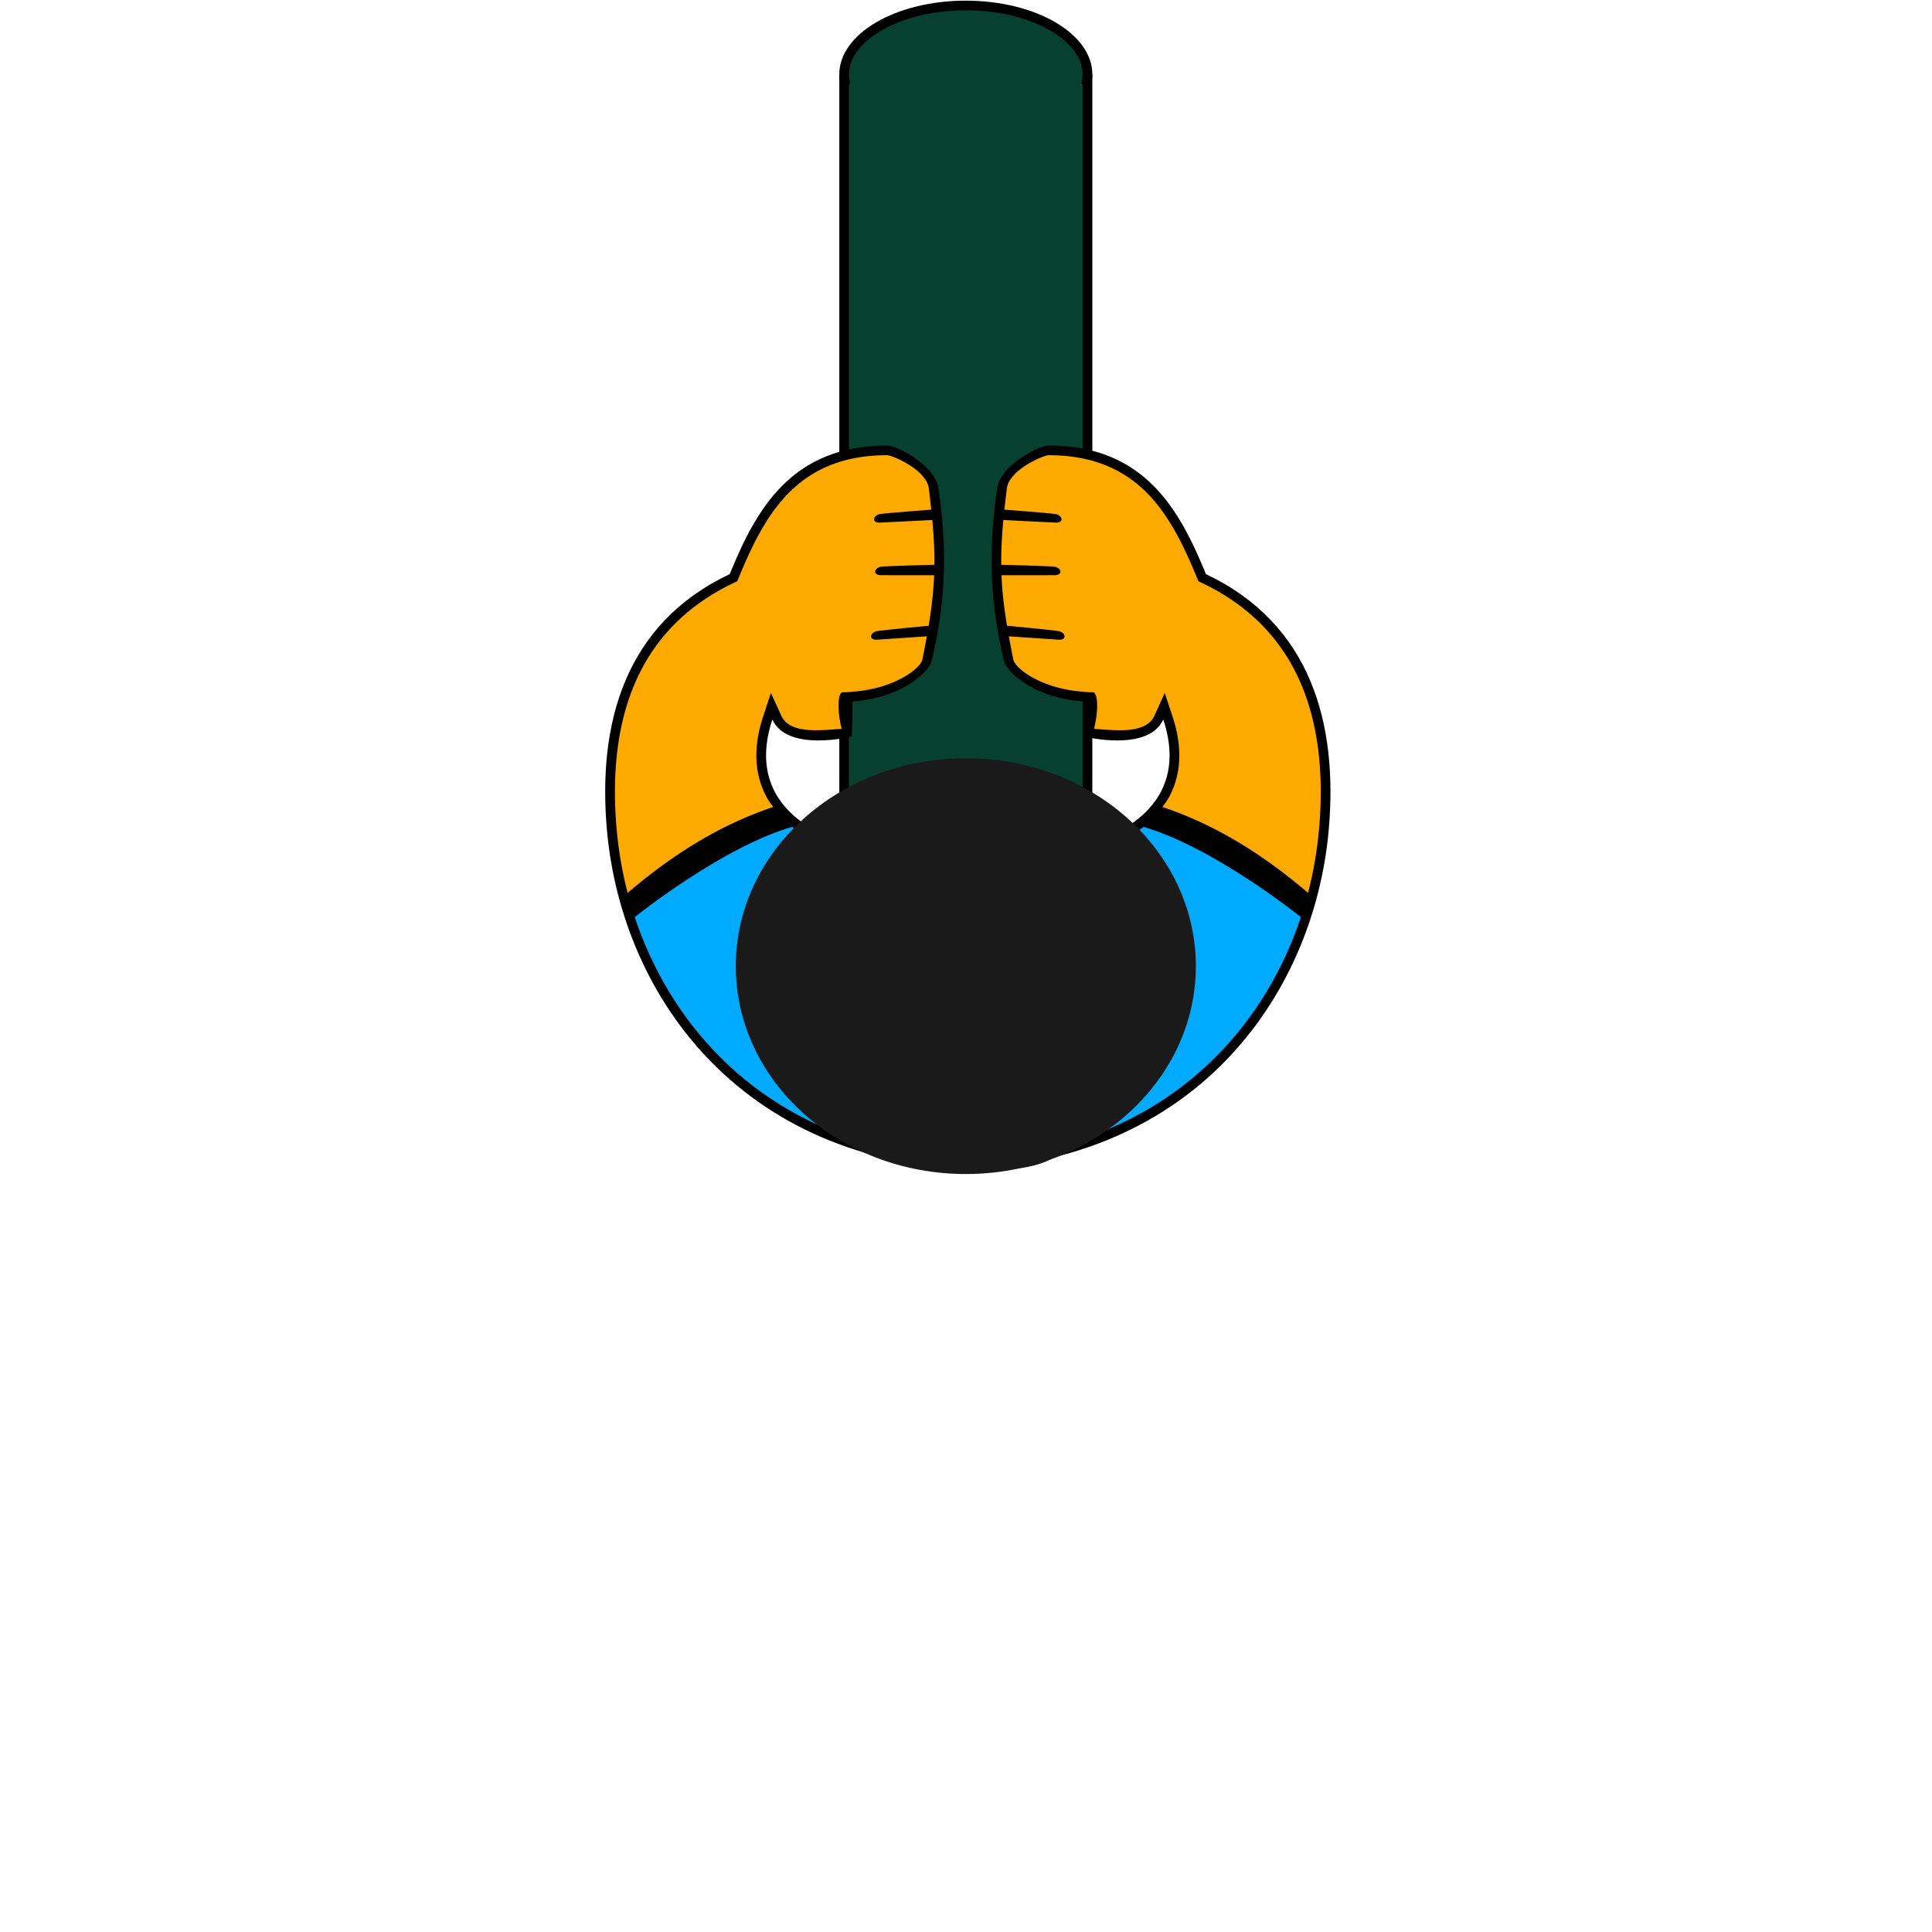 <svg id="レイヤー_2" data-name="レイヤー 2" xmlns="http://www.w3.org/2000/svg" viewBox="0 0 2989.77 2989.77"><title>コンパス_アウトライン化</title><g id="海苔巻き"><rect x="1298.82" y="115.06" width="391.56" height="1428.4"/><ellipse cx="1494.6" cy="115.06" rx="195.78" ry="114.06"/></g><rect x="1313.82" y="130.06" width="361.56" height="1398.4" style="fill:#07402f"/><path d="M1494.6,214.13c-49.68,0-96.17-11.14-130.89-31.37-32.17-18.75-49.89-42.79-49.89-67.69s17.72-48.95,49.89-67.69C1398.44,27.14,1444.92,16,1494.6,16s96.17,11.14,130.89,31.37c32.17,18.75,49.89,42.79,49.89,67.69s-17.72,48.95-49.89,67.69C1590.77,203,1544.29,214.13,1494.6,214.13Z" style="fill:#07402f"/><path d="M1677.89,1139.89s-1.7,0-1.7-54.47c-69-4-117.68-41.55-123-64-24.53-103.62-21.59-186.68-10-266,5.3-36.28,65.4-66,79-66,149,0,203,99,244,199,162.47,77,204.65,231,190,396-23,259-212.29,526-595,526-382.87,0,224-506,224-506s166-37,115-191C1776.93,1164.57,1677.89,1139.89,1677.89,1139.89Z"/><path id="腕" d="M1558.18,755.41c1.23-9.84,9.71-22.14,26.64-33.55s33.62-17.09,37.52-17.45c63.37,0,113,18.88,151.73,57.61,35.86,35.86,58.79,84.67,78.23,132.08l2.2,5.37,5.25,2.49c72.69,34.47,124.52,87.4,154,157.3,25.95,61.47,35.19,136.77,27.46,223.81a605.32,605.32,0,0,1-17,98.69c-55.45-47.3-130.45-101.3-225.52-133a109.46,109.46,0,0,0,9-12.64c20.51-36.17,22.79-79,6.77-127.4l-12-36.37-15.85,34.87c-13.54,29.79-61.64,22.68-93.64,20.68,7.26-28.11,6.18-56.79-1.7-56.63a89.09,89.09,0,0,1-14.13-.82c-16.84-1-49.71-5.24-80.62-22.79-21.44-12.18-27.7-23.55-28.25-26.23C1545.91,911.76,1544.59,863.69,1558.18,755.41Z" style="fill:#fa0"/><path id="シャツ" d="M2013.12,1419.27c-27.07,81.59-71.44,155.29-130.22,214.73-49.79,50.34-109.06,89.62-176.16,116.75-73.32,29.64-155.94,44.67-245.57,44.67-62.51,0-99.12-13.57-108.82-40.34-16.63-45.92,37.6-138.34,152.72-260.26,82.58-87.45,171-163,187.1-176.69,24.93-16.31,39.12-8.88,77.54-38.55C1880.25,1312,2013.12,1419.27,2013.12,1419.27Z" style="fill:#0af"/><path d="M1633.37,808.74l-84.25-4.2,1.68-16.11s73.25,5.4,83.23,7.21S1647.34,809.44,1633.37,808.74Z"/><path d="M1632,890.1l-84.36.09,0.86-16.17s73.43,1.67,83.49,3S1645.95,890.08,1632,890.1Z"/><path d="M1637.94,989.9l-84.16-5.69,2-16.08s73.14,6.7,83.09,8.68S1651.89,990.84,1637.94,989.9Z"/><path d="M1317.52,1139.89s1.7,0,1.7-54.47c69-4,117.68-41.55,123-64,24.53-103.62,21.59-186.68,10-266-5.3-36.28-65.4-66-79-66-149,0-203,99-244,199-162.47,77-204.65,231-190,396,23,259,212.29,526,595,526,382.87,0-224-506-224-506s-166-37-115-191C1218.48,1164.57,1317.52,1139.89,1317.52,1139.89Z"/><path id="腕-2" data-name="腕" d="M1427.23,1021.41c-0.55,2.69-6.81,14.06-28.25,26.23-30.91,17.56-63.78,21.82-80.62,22.79a89.09,89.09,0,0,1-14.13.82c-7.89-.16-9,28.52-1.7,56.63-32,2-80.1,9.11-93.64-20.68L1193,1072.33l-12,36.37c-16,48.36-13.74,91.23,6.77,127.4a109.46,109.46,0,0,0,9,12.64c-95.07,31.74-170.07,85.74-225.52,133a605.32,605.32,0,0,1-17-98.69c-7.73-87,1.51-162.35,27.46-223.81,29.51-69.91,81.33-122.83,154-157.3l5.25-2.49,2.2-5.37c19.44-47.41,42.37-96.22,78.23-132.08,38.73-38.73,88.36-57.57,151.73-57.61,3.91,0.36,20.51,6,37.52,17.45s25.4,23.71,26.64,33.55C1450.81,863.69,1449.5,911.76,1427.23,1021.41Z" style="fill:#fa0"/><path id="シャツ-2" data-name="シャツ" d="M1225.69,1279.57c38.41,29.67,52.61,22.24,77.54,38.55,16.15,13.65,104.53,89.24,187.1,176.69,115.12,121.91,169.35,214.34,152.72,260.26-9.7,26.77-46.31,40.34-108.82,40.34-89.63,0-172.25-15-245.57-44.67-67.1-27.13-126.37-66.41-176.16-116.75-58.78-59.43-103.14-133.13-130.22-214.73C982.28,1419.27,1115.16,1312,1225.69,1279.57Z" style="fill:#0af"/><path d="M1362,808.74l84.25-4.2-1.68-16.11s-73.25,5.4-83.23,7.21S1348.07,809.44,1362,808.74Z"/><path d="M1363.45,890.1l84.36,0.09L1446.95,874s-73.43,1.67-83.49,3S1349.46,890.08,1363.45,890.1Z"/><path d="M1357.47,989.9l84.16-5.69-2-16.08s-73.14,6.7-83.09,8.68S1343.52,990.84,1357.47,989.9Z"/><ellipse cx="1494.6" cy="1495.08" rx="355.97" ry="321.72" style="fill:#1a1a1a"/></svg>